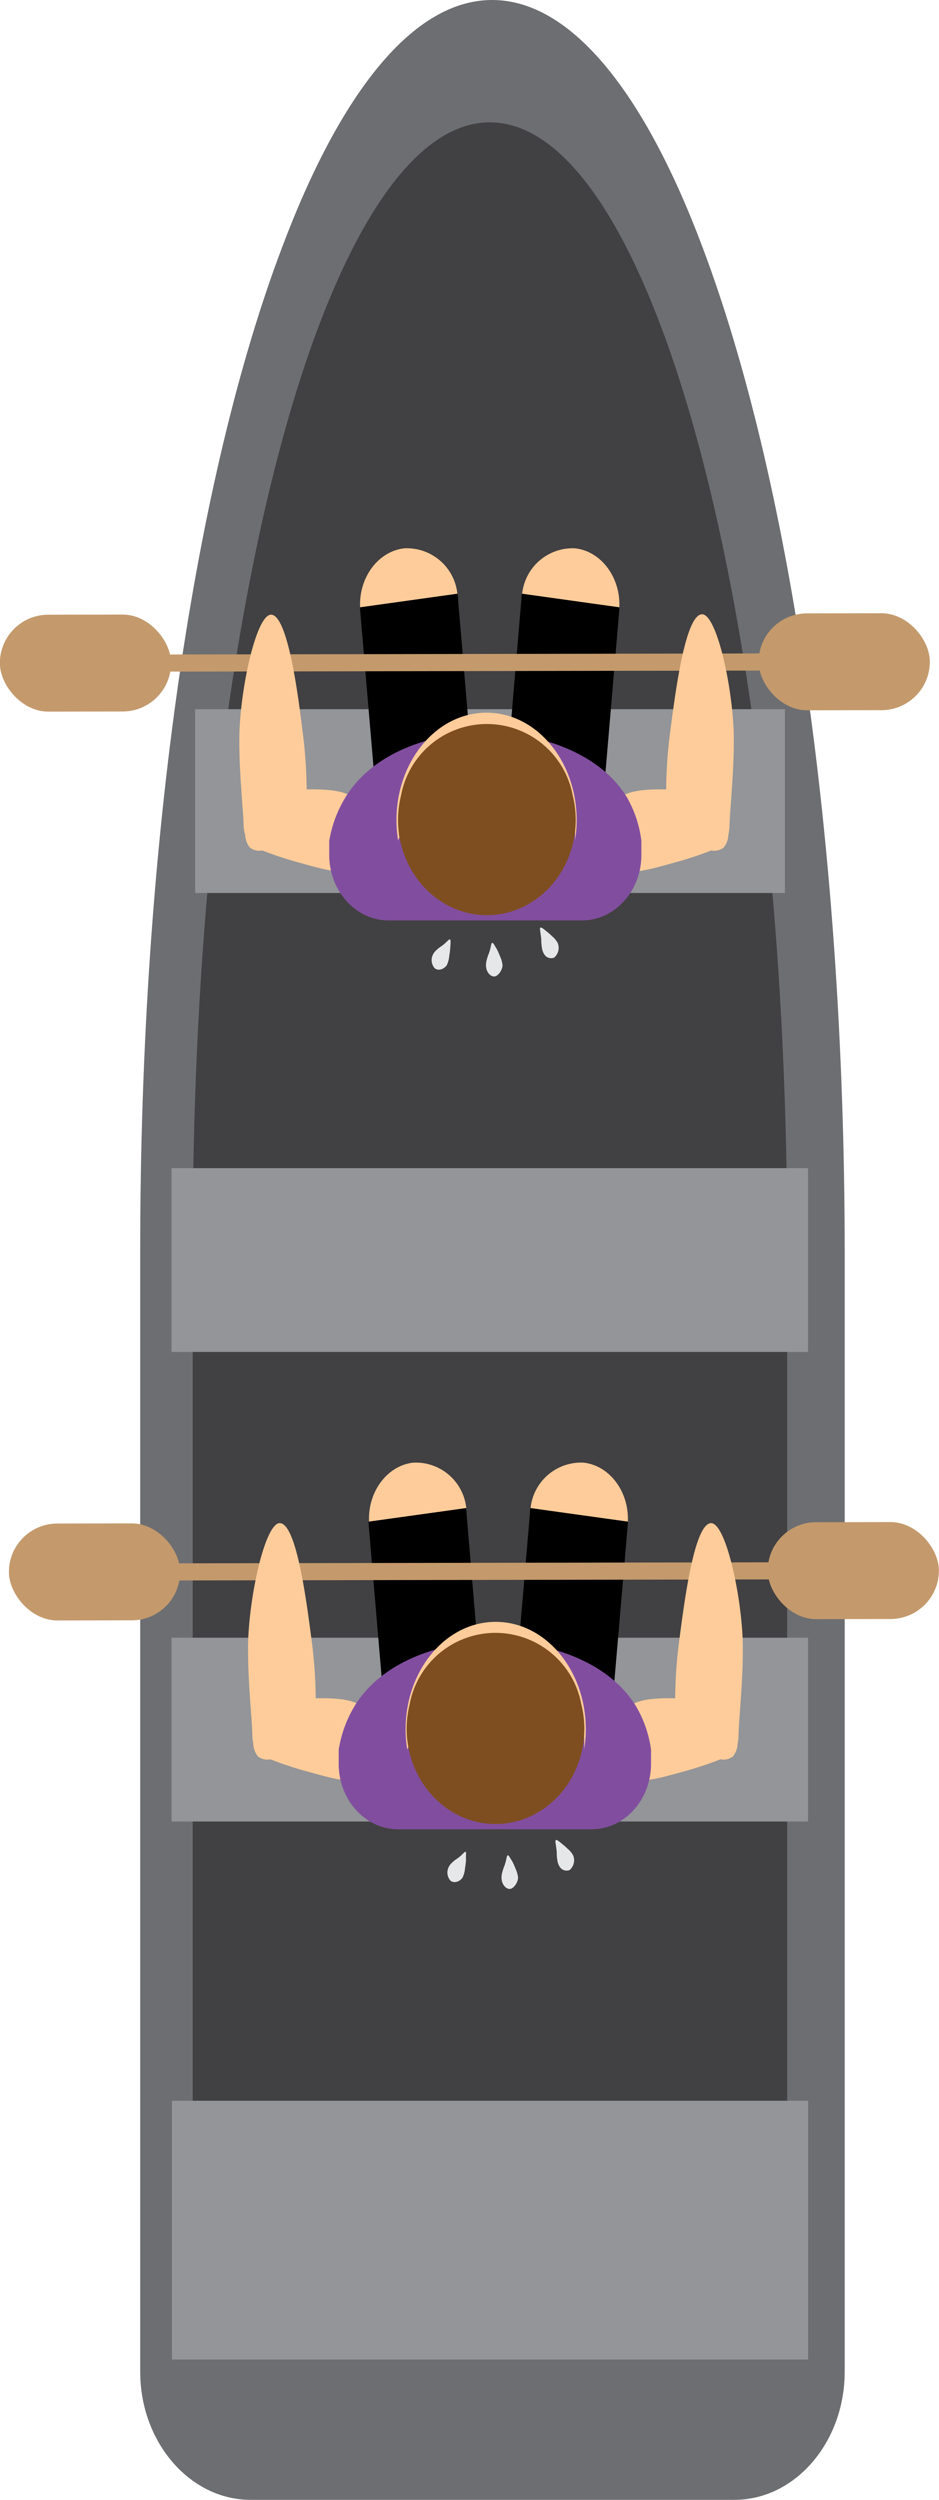 <svg xmlns="http://www.w3.org/2000/svg" viewBox="0 0 89.41 238.03"><defs><style>.cls-1{fill:#6d6e71;}.cls-2{fill:#414042;}.cls-3{fill:#939598;}.cls-4{fill:#fdcc9a;}.cls-5{fill:#c49a6c;}.cls-6{fill:#e6e7e8;}.cls-7{fill:#814e9f;}.cls-8{fill:#7f4e20;}</style></defs><title>2boaters-1.50</title><g id="anotherbootah_" data-name="anotherbootah?"><path class="cls-1" d="M165.54,34C160,19.23,153,10.47,145.51,10.47s-14.44,8.76-20,23.55C117.28,55.72,112,90.4,112,129.49V236.31c0,6.7,4.73,12.19,10.5,12.19h46.08c5.78,0,10.5-5.48,10.5-12.19V129.49C179.05,90.4,173.74,55.72,165.54,34Z" transform="translate(-98.65 -10.47)"/><path class="cls-2" d="M162.19,43.2c-4.72-13.24-10.57-21.08-16.9-21.08S133.1,30,128.38,43.2C121.46,62.61,117,93.65,117,128.63v95.6c0,6,4,10.91,8.86,10.91h38.88c4.87,0,8.86-4.91,8.86-10.91v-95.6C173.59,93.65,169.11,62.61,162.19,43.2Z" transform="translate(-98.65 -10.47)"/><rect class="cls-3" x="18.58" y="67.53" width="56.16" height="17.5"/><rect class="cls-3" x="16.37" y="200.03" width="60.58" height="24.64"/><rect class="cls-3" x="16.33" y="111.23" width="60.61" height="17.5"/><rect class="cls-3" x="16.33" y="155.94" width="60.61" height="17.5"/></g><g id="godamnlegs"><path class="cls-4" d="M154.22,149.74c2.49.28,4.34,2.78,4.21,5.62l-9.26-1.29A4.84,4.84,0,0,1,154.22,149.74Z" transform="translate(-98.65 -10.47)"/><path d="M149.11,154.56c0-.17,0-.33.06-.49l9.26,1.29c0,.08,0,.16,0,.24L157.11,171c-.25,2.94-2.55,5.11-5.11,4.82s-4.45-2.93-4.2-5.86Z" transform="translate(-98.65 -10.47)"/><path class="cls-4" d="M138,149.74c-2.49.28-4.34,2.78-4.21,5.62l9.26-1.29A4.84,4.84,0,0,0,138,149.74Z" transform="translate(-98.65 -10.47)"/><path d="M143.07,154.56c0-.17,0-.33-.06-.49l-9.26,1.29c0,.08,0,.16,0,.24L135.06,171c.25,2.94,2.55,5.11,5.11,4.82s4.45-2.93,4.2-5.86Z" transform="translate(-98.65 -10.47)"/><path class="cls-4" d="M153.41,62.68c2.49.28,4.34,2.78,4.21,5.62L148.37,67A4.84,4.84,0,0,1,153.41,62.68Z" transform="translate(-98.65 -10.47)"/><path d="M148.3,67.5c0-.17,0-.33.06-.49l9.26,1.29c0,.08,0,.16,0,.24l-1.31,15.37c-.25,2.94-2.55,5.11-5.11,4.82s-4.45-2.93-4.2-5.86Z" transform="translate(-98.65 -10.47)"/><path class="cls-4" d="M137.15,62.68c-2.49.28-4.34,2.78-4.21,5.62L142.2,67A4.84,4.84,0,0,0,137.15,62.68Z" transform="translate(-98.65 -10.47)"/><path d="M142.26,67.5c0-.17,0-.33-.06-.49l-9.26,1.29c0,.08,0,.16,0,.24l1.31,15.37c.25,2.94,2.55,5.11,5.11,4.82s4.45-2.93,4.2-5.86Z" transform="translate(-98.65 -10.47)"/></g><g id="oooarss"><rect class="cls-5" x="112.8" y="72.73" width="61.04" height="1.63" rx="0.81" ry="0.81" transform="translate(-98.79 -10.21) rotate(-0.1)"/><rect class="cls-5" x="170.9" y="68.86" width="16.3" height="9.23" rx="4.61" ry="4.61" transform="translate(-98.79 -10.15) rotate(-0.1)"/><rect class="cls-5" x="98.65" y="68.99" width="16.3" height="9.23" rx="4.61" ry="4.61" transform="translate(-98.79 -10.28) rotate(-0.1)"/><rect class="cls-5" x="113.66" y="159.27" width="61.04" height="1.63" rx="0.81" ry="0.81" transform="translate(-98.94 -10.21) rotate(-0.1)"/><rect class="cls-5" x="171.76" y="155.4" width="16.3" height="9.23" rx="4.61" ry="4.61" transform="translate(-98.94 -10.15) rotate(-0.1)"/><rect class="cls-5" x="99.51" y="155.53" width="16.3" height="9.23" rx="4.61" ry="4.61" transform="translate(-98.94 -10.28) rotate(-0.1)"/></g><g id="sweat"><path class="cls-6" d="M141.5,99.93c-.11-.07-.25.21-.77.6a3.3,3.3,0,0,0-.57.45,1.35,1.35,0,0,0-.35.54,1.17,1.17,0,0,0,.22,1.13c.37.33.94.07,1.17-.29a2.66,2.66,0,0,0,.23-.89,7.05,7.05,0,0,0,.09-.74C141.56,100.23,141.58,100,141.5,99.93Z" transform="translate(-98.65 -10.47)"/><path class="cls-6" d="M145.52,100.25c-.12,0-.09.35-.32,1a4.46,4.46,0,0,0-.24.77,1.62,1.62,0,0,0,0,.68c.08.35.37.75.74.75s.79-.61.8-1.07a2.66,2.66,0,0,0-.25-.88,6.39,6.39,0,0,0-.29-.65C145.72,100.45,145.61,100.23,145.52,100.25Z" transform="translate(-98.65 -10.47)"/><path class="cls-6" d="M150.11,98.8c-.1.08,0,.36.08,1.1a4.7,4.7,0,0,0,.06.82,1.5,1.5,0,0,0,.23.63.77.77,0,0,0,.94.3,1.23,1.23,0,0,0,.34-1.38,2.2,2.2,0,0,0-.55-.66,5.11,5.11,0,0,0-.5-.44C150.36,98.88,150.18,98.74,150.11,98.8Z" transform="translate(-98.65 -10.47)"/><path class="cls-6" d="M143,186.81c-.11-.07-.25.21-.77.6a3.3,3.3,0,0,0-.57.45,1.35,1.35,0,0,0-.35.54,1.17,1.17,0,0,0,.22,1.13c.37.33.94.07,1.17-.29a2.66,2.66,0,0,0,.23-.89,7.05,7.05,0,0,0,.09-.74C143,187.11,143.06,186.86,143,186.81Z" transform="translate(-98.65 -10.47)"/><path class="cls-6" d="M147,187.13c-.12,0-.09.35-.32,1a4.46,4.46,0,0,0-.24.77,1.62,1.62,0,0,0,0,.68c.08.35.37.75.74.75s.79-.61.8-1.07a2.66,2.66,0,0,0-.25-.88,6.39,6.39,0,0,0-.29-.65C147.19,187.33,147.08,187.11,147,187.13Z" transform="translate(-98.65 -10.47)"/><path class="cls-6" d="M151.58,185.68c-.1.08,0,.36.08,1.1a4.7,4.7,0,0,0,.06.82,1.5,1.5,0,0,0,.23.63.77.77,0,0,0,.94.3,1.23,1.23,0,0,0,.34-1.38,2.2,2.2,0,0,0-.55-.66,5.11,5.11,0,0,0-.5-.44C151.83,185.76,151.66,185.62,151.58,185.68Z" transform="translate(-98.65 -10.47)"/></g><g id="peeps-2" data-name="peeps"><path class="cls-4" d="M162.08,85.64a45.16,45.16,0,0,1,.42-5.76c.47-3.59,1.42-10.9,3-10.92,1.33,0,2.79,6.32,3,10.92.13,3.4-.37,7.76-.39,9.3A5,5,0,0,1,168,90a2,2,0,0,1-.45,1.18,1.47,1.47,0,0,1-1.18.27c-.79.31-1.9.71-3.26,1.09-2.9.81-4.52,1.26-5.17.54s.55-2-.07-4.52c-.24-1-.55-1.27-.38-1.74C157.82,85.76,160.07,85.59,162.08,85.64Z" transform="translate(-98.65 -10.47)"/><path class="cls-4" d="M127.85,85.64a45.16,45.16,0,0,0-.42-5.76C127,76.3,126,69,124.46,69c-1.33,0-2.79,6.32-3,10.92-.13,3.4.37,7.76.39,9.3A5,5,0,0,0,122,90a2,2,0,0,0,.45,1.18,1.47,1.47,0,0,0,1.18.27c.79.31,1.9.71,3.26,1.09,2.9.81,4.52,1.26,5.17.54s-.55-2,.07-4.52c.24-1,.55-1.27.38-1.74C132.11,85.76,129.86,85.59,127.85,85.64Z" transform="translate(-98.65 -10.47)"/><path class="cls-7" d="M158.35,86.4c-4.85-8-21.39-8.34-26.65-.26A11.61,11.61,0,0,0,130,90.53v1.36c0,3.42,2.54,6.22,5.64,6.22h18.44c3.1,0,5.64-2.8,5.64-6.22V90.53A11,11,0,0,0,158.35,86.4Z" transform="translate(-98.65 -10.47)"/><path class="cls-4" d="M145,79.43c4.64,0,8.41,4.7,8.41,10.5,0,.18,0,.35,0,.53a12.16,12.16,0,0,0,.15-1.89c0-5.65-3.84-10.24-8.58-10.24s-8.58,4.58-8.58,10.24a12.2,12.2,0,0,0,.17,2c0-.09,0-.17.07-.26s0-.26,0-.39C136.6,84.13,140.36,79.43,145,79.43Z" transform="translate(-98.65 -10.47)"/><path class="cls-8" d="M153.18,86.2a8.31,8.31,0,0,0-16.34,0,9.71,9.71,0,0,0-.29,2.32c0,5,3.79,9.09,8.46,9.09s8.46-4.07,8.46-9.09A9.71,9.71,0,0,0,153.18,86.2Z" transform="translate(-98.65 -10.47)"/><path class="cls-4" d="M162.94,172.18a45.16,45.16,0,0,1,.42-5.76c.47-3.59,1.42-10.9,3-10.92,1.33,0,2.79,6.32,3,10.92.13,3.4-.37,7.76-.39,9.3a5,5,0,0,1-.09.82,2,2,0,0,1-.45,1.18,1.47,1.47,0,0,1-1.18.27c-.79.31-1.9.71-3.26,1.09-2.9.81-4.52,1.26-5.17.54s.55-2-.07-4.52c-.24-1-.55-1.27-.38-1.74C158.68,172.3,160.93,172.13,162.94,172.18Z" transform="translate(-98.65 -10.47)"/><path class="cls-4" d="M128.71,172.18a45.16,45.16,0,0,0-.42-5.76c-.47-3.59-1.42-10.9-3-10.92-1.33,0-2.79,6.32-3,10.92-.13,3.4.37,7.76.39,9.3a5,5,0,0,0,.09.82,2,2,0,0,0,.45,1.18,1.47,1.47,0,0,0,1.18.27c.79.31,1.9.71,3.26,1.09,2.9.81,4.52,1.26,5.17.54s-.55-2,.07-4.52c.24-1,.55-1.27.38-1.74C133,172.3,130.72,172.13,128.71,172.18Z" transform="translate(-98.65 -10.47)"/><path class="cls-7" d="M159.21,172.94c-4.85-8-21.39-8.34-26.65-.26a11.61,11.61,0,0,0-1.66,4.39v1.36c0,3.42,2.54,6.22,5.64,6.22H155c3.1,0,5.64-2.8,5.64-6.22v-1.36A11,11,0,0,0,159.21,172.94Z" transform="translate(-98.65 -10.47)"/><path class="cls-4" d="M145.87,166c4.64,0,8.41,4.7,8.41,10.5,0,.18,0,.35,0,.53a12.16,12.16,0,0,0,.15-1.89c0-5.65-3.84-10.24-8.58-10.24s-8.58,4.58-8.58,10.24a12.2,12.2,0,0,0,.17,2c0-.09,0-.17.07-.26s0-.26,0-.39C137.46,170.68,141.22,166,145.87,166Z" transform="translate(-98.65 -10.47)"/><path class="cls-8" d="M154,172.74a8.31,8.31,0,0,0-16.34,0,9.71,9.71,0,0,0-.29,2.32c0,5,3.79,9.09,8.46,9.09s8.46-4.07,8.46-9.09A9.71,9.71,0,0,0,154,172.74Z" transform="translate(-98.65 -10.47)"/></g></svg>